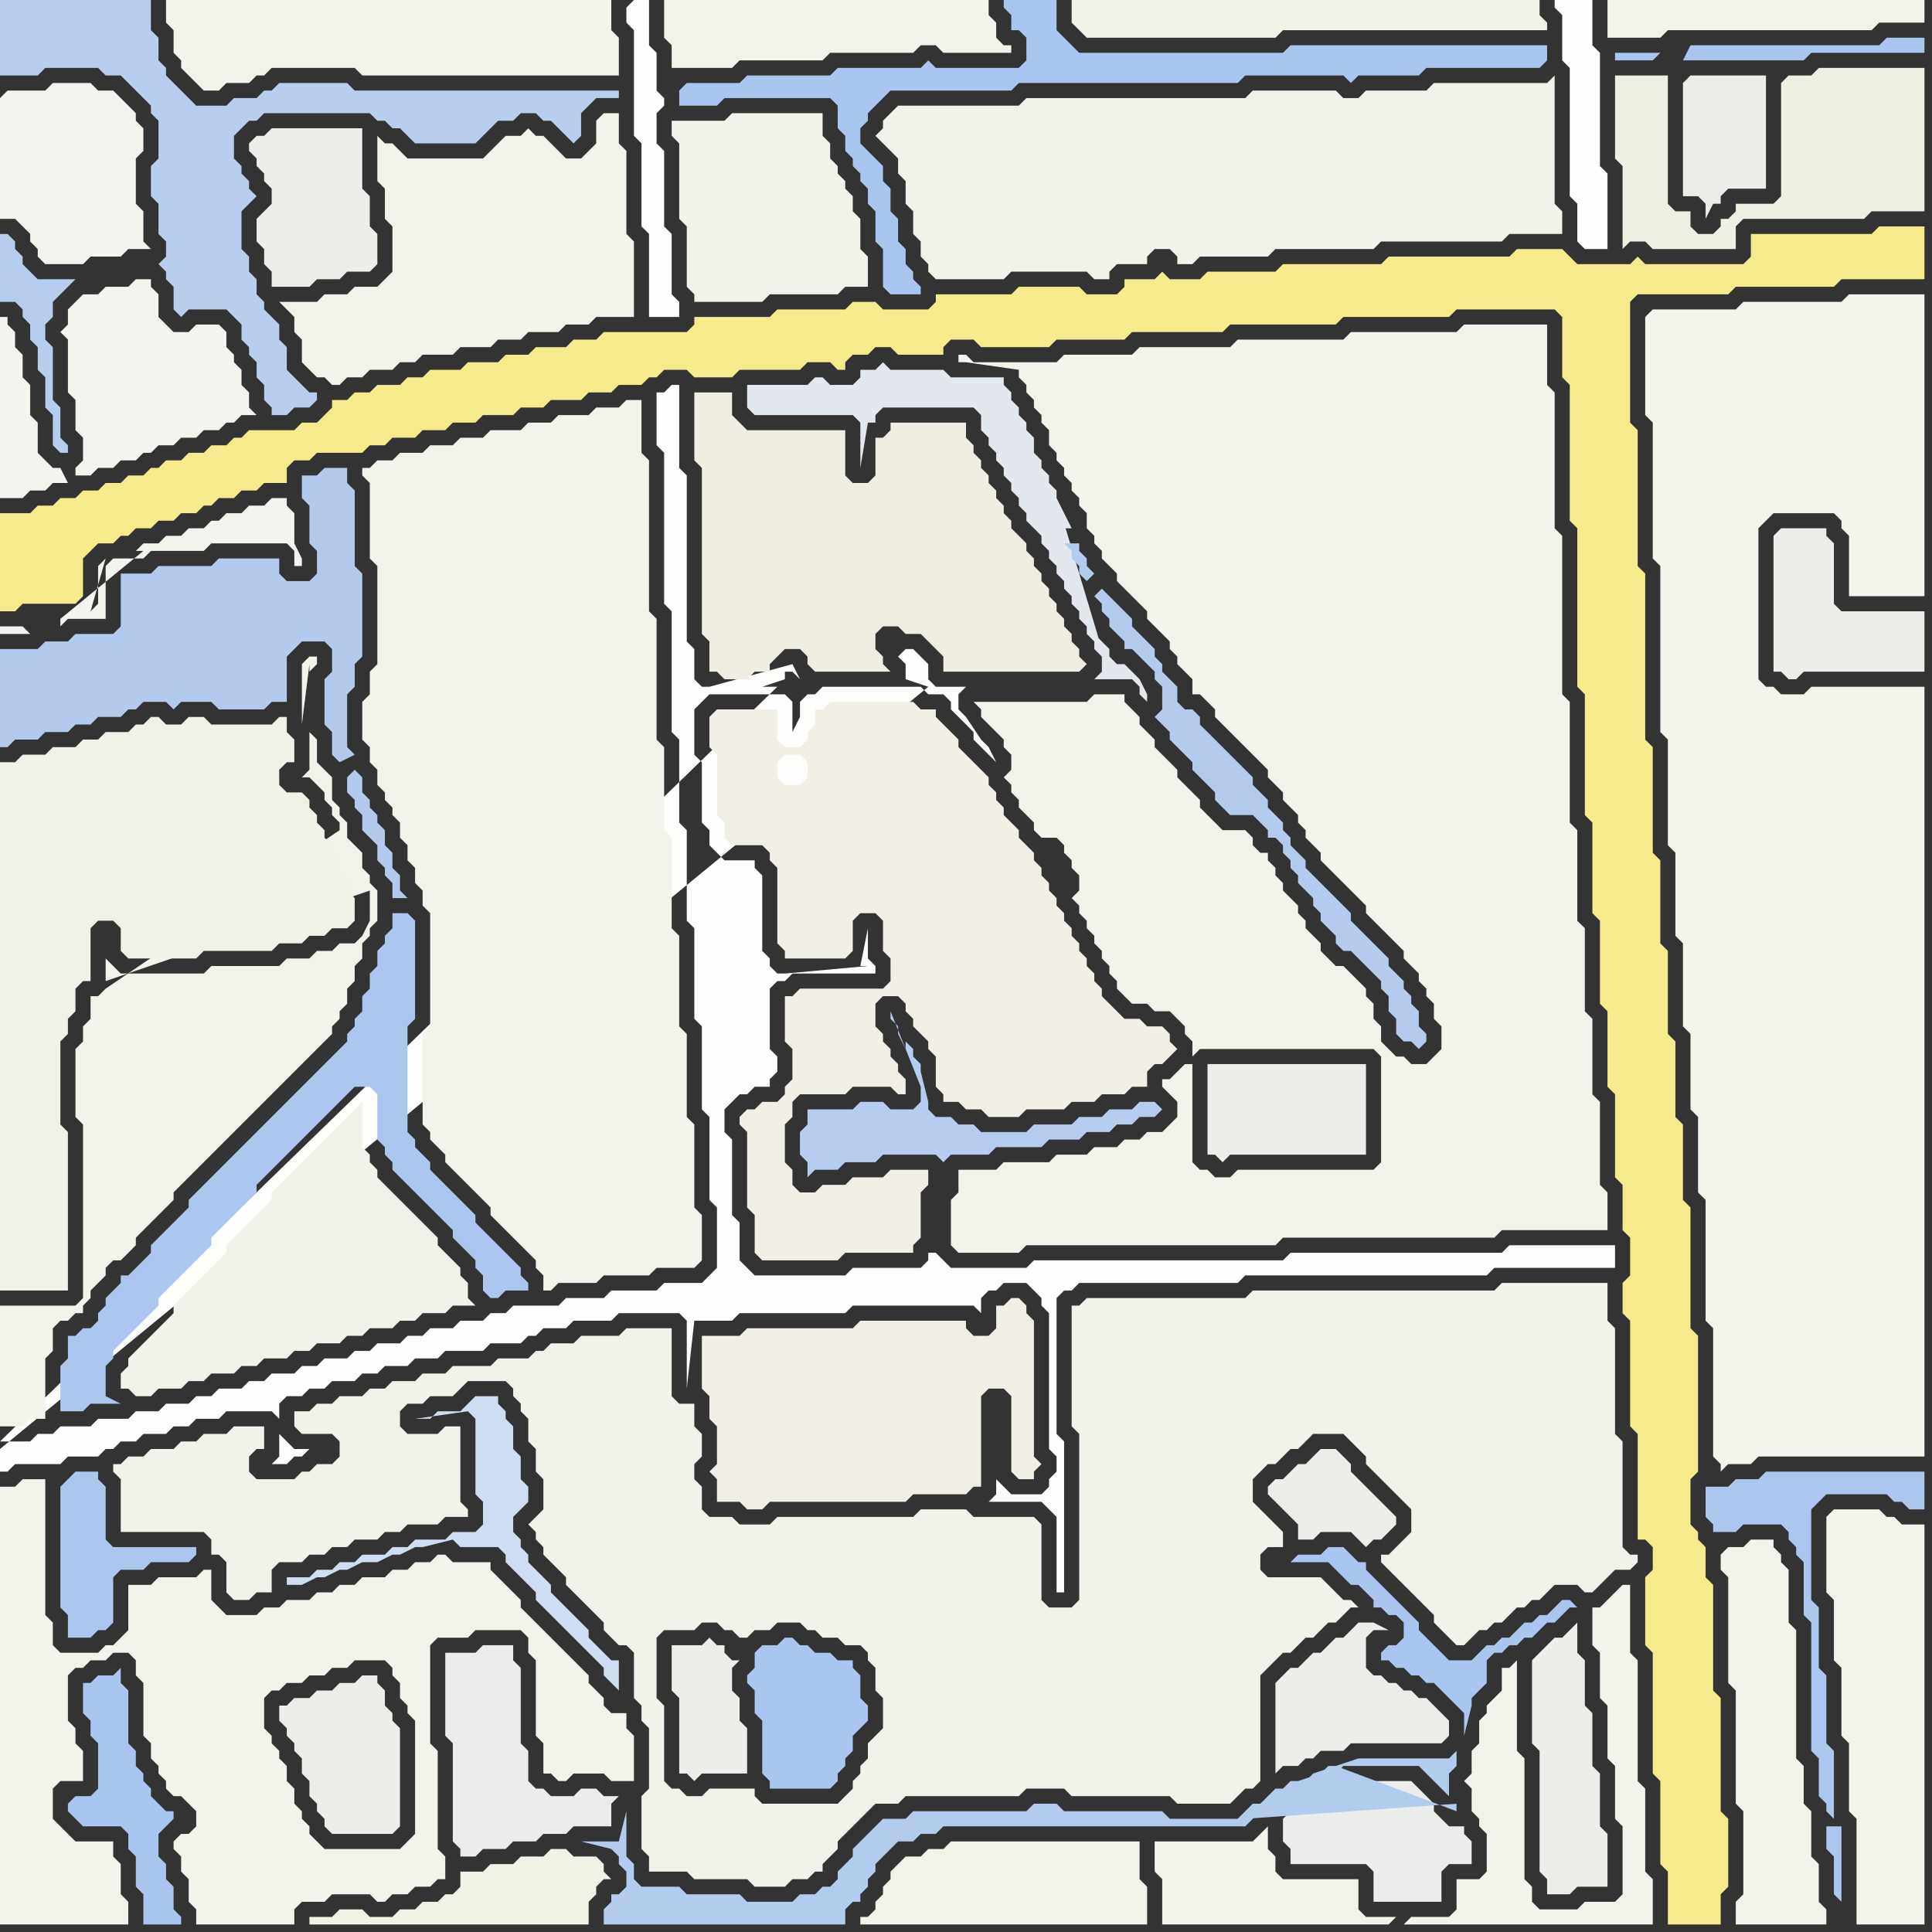 <svg width="256" height="256" xmlns="http://www.w3.org/2000/svg"><rect width="100%" height="100%" fill="#333333" stroke="none"/><script> 
var tempColor;
function hoverPath(evt){
obj = evt.target;
tempColor = obj.getAttribute("fill");
obj.setAttribute("fill","red");
//alert(tempColor);
//obj.setAttribute("stroke","red");}
function recoverPath(evt){
obj = evt.target;
obj.setAttribute("fill", tempColor);
//obj.setAttribute("stroke", tempColor);
}</script><path onmouseover="hoverPath(evt)" onmouseout="recoverPath(evt)" fill="rgb(253,253,252)" d="M  0,192l 0,3 1,0 1,-1 6,0 1,-1 4,0 1,-1 1,0 1,-1 2,0 1,-1 3,0 1,-1 2,0 1,-1 3,0 1,-1 6,0 1,1 0,-2 1,-1 2,0 1,-1 2,0 1,-1 3,0 1,-1 2,0 1,-1 3,0 1,-1 3,0 1,-1 5,0 1,-1 4,0 1,-1 1,0 1,-1 3,0 1,-1 5,0 1,-1 8,0 1,1 0,9 1,-9 5,0 1,-1 14,0 1,-1 16,0 1,1 0,-2 1,-1 1,0 1,-1 3,0 1,1 1,1 0,1 1,1 0,18 1,1 0,2 -1,1 0,1 -1,1 -4,0 -1,-1 -1,-1 0,2 -1,1 7,0 1,1 1,1 0,10 1,0 0,-20 -1,-1 0,-18 1,-1 1,0 1,-1 21,0 1,-1 32,0 1,-1 16,0 0,-3 -14,0 -1,1 -28,0 -1,1 -33,0 -1,1 -10,0 -1,-1 -1,-1 -1,0 0,1 -1,1 -9,0 -1,1 -12,0 -1,-1 -1,-1 0,-5 -1,-1 0,-10 -1,-1 0,-3 1,-1 1,-1 1,0 1,-1 2,0 0,-1 1,-1 0,-2 -1,-1 0,-8 1,-1 1,0 1,-1 11,0 0,-1 -1,-1 0,-4 -1,5 1,0 -11,1 -1,0 -1,-1 0,-1 -1,-1 0,-10 -1,-1 0,-1 -4,0 -1,-1 -1,-1 0,-2 -1,-1 0,-8 -1,-1 0,-6 1,-1 1,-1 10,0 1,1 0,4 1,-2 0,-2 1,-1 1,0 1,-1 13,0 1,1 2,0 1,1 0,1 1,1 1,1 1,1 0,1 1,1 1,1 1,1 -1,-2 -1,-1 -2,-3 -1,-1 0,-2 1,-1 -4,0 -1,-1 0,-2 -1,-1 -1,-1 -1,0 -1,1 0,0 1,1 0,2 3,1 0,0 -123,101 103,-101 -2,0 3,-1 0,-1 1,0 1,1 0,0 -1,-2 -11,3 -1,0 -1,-1 0,-4 -1,-1 0,-22 -1,-1 0,-11 -1,0 -1,1 -1,0 0,7 1,1 0,20 1,1 0,16 1,1 0,11 1,1 0,12 1,1 0,12 1,1 0,11 1,1 0,11 1,1 0,8 -1,1 -1,1 -5,0 -1,1 -6,0 -1,1 -5,0 -1,1 -6,0 -1,1 -2,0 -1,1 -3,0 -1,1 -3,0 -1,1 -2,0 -1,1 -3,0 -1,1 -2,0 -1,1 -3,0 -1,1 -2,0 -1,1 -3,0 -1,1 -2,0 -1,1 -3,0 -1,1 -2,0 -1,1 -3,0 -1,1 -3,0 -1,1 -4,0 -1,1 -4,0 -1,1 -2,0 -1,1 -4,0 103,-100 -103,101 124,-27 0,0 -124,27 37,-2 0,3 -1,1 2,0 1,-1 1,0 1,-1 -2,0 -1,-1 -1,-1 -37,2Z"/>
<path onmouseover="hoverPath(evt)" onmouseout="recoverPath(evt)" fill="rgb(244,243,235)" d="M  39,40l -2,0 1,1 0,0 1,1 0,2 1,1 0,3 1,1 1,1 1,0 1,1 1,0 1,-1 2,0 1,-1 3,0 1,-1 2,0 1,-1 4,0 1,-1 4,0 1,-1 3,0 1,-1 4,0 1,-1 3,0 1,-1 5,0 0,-10 -1,-1 0,-11 -1,-1 0,-4 -2,0 -1,1 0,3 -1,1 -1,1 -2,0 -1,-1 -1,-1 -1,-1 -1,0 -1,-1 -1,1 -2,0 -1,1 -1,1 -1,1 -10,0 -1,-1 -1,-1 -1,0 -1,-1 0,6 1,1 0,4 1,1 0,6 -1,1 -1,1 -3,0 -1,1 -3,0 -1,1Z"/>
<path onmouseover="hoverPath(evt)" onmouseout="recoverPath(evt)" fill="rgb(243,242,234)" d="M  46,148l 0,0 -1,1 -1,1 -1,1 -1,1 -1,1 -1,1 -1,1 -1,1 -1,1 -1,1 0,1 -1,1 -1,1 -1,1 -2,2 -1,1 0,1 -1,1 -1,1 -4,4 -1,1 0,1 -1,1 -1,1 -2,2 -1,1 -1,1 0,1 -1,1 0,2 1,0 1,1 2,0 1,-1 3,0 1,-1 2,0 1,-1 3,0 1,-1 2,0 1,-1 3,0 1,-1 2,0 1,-1 3,0 1,-1 2,0 1,-1 3,0 1,-1 2,0 1,-1 3,0 1,-1 3,0 -1,-1 0,-2 -1,-1 0,-1 -1,-1 -1,-1 -1,-1 0,-1 -1,-1 -1,-1 -1,-1 -1,-1 -1,-1 -1,-1 -1,-1 -1,-1 0,-1 -1,-1 0,-1 -1,-1 0,-6 -1,1 -1,1Z"/>
<path onmouseover="hoverPath(evt)" onmouseout="recoverPath(evt)" fill="rgb(171,198,238)" d="M  90,12l 0,2 5,0 1,-1 14,0 1,1 0,3 1,1 0,2 1,1 0,1 1,1 0,1 1,1 0,2 1,1 0,4 1,1 0,5 1,1 4,0 0,-1 -1,-1 0,-1 -1,-1 0,-2 -1,-1 0,-3 -1,-1 0,-3 -1,-1 0,-2 -1,-1 -1,-1 -1,-1 0,-2 1,-1 0,-1 1,-1 1,-1 1,-1 16,0 1,-1 29,0 1,-1 13,0 1,1 1,-1 8,0 1,-1 15,0 1,-1 0,-2 -34,0 -1,1 -27,0 -1,-1 -1,-1 -1,-1 0,-4 -7,0 0,1 1,1 0,2 1,0 1,1 0,3 -1,1 -11,0 -1,-1 -1,1 -11,0 -1,1 -11,0 -1,1 -7,0 -1,1Z"/>
<path onmouseover="hoverPath(evt)" onmouseout="recoverPath(evt)" fill="rgb(242,240,230)" d="M  108,96l 0,0 -1,1 0,1 -1,1 -2,0 -1,-1 0,-4 -8,0 -1,1 0,4 1,1 0,8 1,1 0,2 1,1 4,0 1,1 0,1 1,1 0,10 1,1 0,1 8,0 1,-1 0,-4 1,-1 2,0 1,1 0,4 1,1 0,3 -1,1 -11,0 -1,1 -1,0 0,6 1,1 0,4 -1,1 0,1 -1,1 -2,0 -1,1 -1,0 -1,1 0,1 1,1 0,10 1,1 0,5 1,1 10,0 1,-1 9,0 0,-1 1,-1 0,-6 1,-1 0,-2 -5,0 -1,1 -4,0 -1,1 -3,0 -1,1 -2,0 -1,-1 0,-2 -1,-1 0,-5 1,-1 0,-2 1,-1 6,0 1,-1 5,0 1,1 1,0 0,-2 -1,-1 0,-1 -1,-1 0,-1 -1,-1 0,-1 -1,-1 0,-3 1,-1 2,0 1,1 0,1 1,1 0,1 1,1 1,1 0,1 1,1 0,4 1,1 0,1 2,0 1,1 2,0 1,1 4,0 1,-1 5,0 1,-1 3,0 1,-1 3,0 1,-1 2,0 0,-2 1,-1 1,0 1,-1 1,-1 -1,-1 0,-1 -1,-1 -2,0 -1,-1 -2,0 -1,-1 -1,-1 -1,-1 0,-1 -1,-1 0,-1 -1,-1 0,-1 -1,-1 0,-1 -1,-1 0,-1 -1,-1 0,-1 -1,-1 0,-1 -1,-1 0,-1 -1,-1 0,-1 -1,-1 0,-1 -1,-1 -1,-1 0,-1 -1,-1 -1,-1 0,-1 -1,-1 0,-1 -1,-1 0,-1 -1,-1 -1,-1 -1,-1 -1,-1 0,-1 -1,-1 -1,-1 -1,-1 0,-1 -2,0 -1,-1 -11,0 -1,1 -1,0 0,2 -4,4 2,0 1,1 0,2 -1,1 -2,0 -1,-1 0,-2 1,-1 4,-4Z"/>
<path onmouseover="hoverPath(evt)" onmouseout="recoverPath(evt)" fill="rgb(244,243,235)" d="M  128,155l -1,0 0,3 -1,1 0,6 1,1 8,0 1,-1 33,0 1,-1 28,0 1,-1 14,0 0,-5 -1,-1 0,-11 -1,-1 0,-10 -1,-1 0,-11 -1,-1 0,-12 -1,-1 0,-16 -1,-1 0,-21 -1,-1 0,-18 -1,-1 0,-8 -11,0 -1,1 -14,0 -1,1 -14,0 -1,1 -12,0 -1,1 -9,0 -1,1 -11,0 -1,-1 -1,0 0,1 1,0 7,1 0,1 1,1 0,1 1,1 0,1 1,1 0,1 1,1 0,2 1,1 0,1 1,1 0,1 1,1 0,1 1,1 0,1 1,1 0,2 1,1 0,1 1,1 0,1 1,1 1,1 0,1 1,1 1,1 1,1 1,1 0,1 1,1 1,1 1,1 0,1 1,1 0,1 1,1 1,1 0,2 1,0 1,1 1,1 0,1 1,1 1,1 1,1 1,1 1,1 1,1 1,1 0,1 1,1 1,1 0,1 1,1 1,1 0,1 1,1 0,1 1,1 1,1 0,1 1,1 1,1 1,1 1,1 1,1 1,1 0,1 1,1 1,1 1,1 1,1 1,1 0,1 1,1 1,1 0,1 1,1 0,1 1,1 0,2 1,1 0,3 -1,1 -1,1 -2,0 -1,-1 -1,0 -1,-1 -1,-1 0,-2 -1,-1 0,-2 -1,-1 0,-1 -3,-3 -1,0 -1,-1 -1,-1 0,-1 -1,-1 -1,-1 0,-1 -1,-1 0,-1 -1,-1 -1,-1 0,-1 -1,-1 0,-1 -1,-1 0,-1 -1,0 -1,-1 0,-1 -1,-1 -3,0 -1,-1 -1,-1 -1,-1 0,-1 -1,-1 -1,-1 -1,-1 0,-1 -1,-1 -1,-1 -1,-1 0,-1 -1,-1 -1,-1 0,-1 -1,-1 -1,-1 0,-1 -4,0 -1,1 -15,0 1,1 0,1 1,1 1,1 1,1 0,1 1,1 0,2 -1,1 1,1 0,1 1,1 0,1 1,1 1,1 0,1 1,1 2,0 1,1 0,1 1,1 0,1 1,1 0,2 -1,1 1,1 0,1 1,1 0,1 1,1 0,1 1,1 0,1 1,1 0,1 1,1 0,1 1,1 1,1 2,0 1,1 2,0 1,1 1,1 0,1 1,1 0,2 1,-1 23,0 1,1 0,14 -1,1 -18,0 -1,1 -2,0 -1,-1 -1,0 -1,-1 0,-13 -1,0 -1,1 -1,1 -1,0 0,1 1,1 0,0 1,1 0,2 -1,1 -1,1 -2,0 -1,1 -2,0 -1,1 -3,0 -1,1 -4,0 -1,1 -6,0 -1,1Z"/>
<path onmouseover="hoverPath(evt)" onmouseout="recoverPath(evt)" fill="rgb(236,238,234)" d="M  169,196l 0,0 -1,1 0,1 1,1 1,1 1,1 1,1 0,2 2,0 1,-1 4,0 1,1 1,1 1,-1 1,0 1,-1 1,-1 0,-1 -1,-1 0,0 -1,-1 -1,-1 -1,-1 -1,-1 -1,-1 0,-1 -1,-1 -1,-1 -2,0 -1,1 0,0 -1,1 -1,0 -2,2Z"/>
<path onmouseover="hoverPath(evt)" onmouseout="recoverPath(evt)" fill="rgb(236,238,234)" d="M  203,220l 0,11 1,1 0,16 1,1 0,2 3,0 1,-1 4,0 0,-7 -1,-1 0,-7 -1,-1 0,-7 -1,-1 0,-6 -1,-1 0,-4 -1,1 -1,1 -1,0 -3,3Z"/>
<path onmouseover="hoverPath(evt)" onmouseout="recoverPath(evt)" fill="rgb(244,243,237)" d="M  0,13l 0,16 2,0 1,1 1,1 0,1 1,1 0,1 1,1 5,0 1,-1 4,0 1,-1 3,0 -1,-1 0,-4 -1,-1 0,-6 1,-1 0,-3 -1,-1 0,-1 -1,-1 -1,-1 -1,-1 -2,0 -1,-1 -5,0 -1,1 -5,0 -1,1Z"/>
<path onmouseover="hoverPath(evt)" onmouseout="recoverPath(evt)" fill="rgb(172,198,237)" d="M  8,197l 0,16 1,1 0,3 3,0 1,-1 1,0 1,-1 0,-6 1,-1 3,0 1,-1 5,0 1,-1 0,-1 -11,0 -1,-1 0,-7 -1,-1 0,-1 -3,0 -2,2Z"/>
<path onmouseover="hoverPath(evt)" onmouseout="recoverPath(evt)" fill="rgb(185,206,237)" d="M  14,0l -14,0 0,10 5,0 1,-1 7,0 1,1 2,0 1,1 1,1 1,1 1,1 0,1 1,1 0,5 -1,1 0,4 1,1 0,4 1,1 0,2 -1,1 0,0 1,1 0,1 1,1 0,3 1,1 1,-1 5,0 1,1 1,1 0,2 1,1 0,1 1,1 0,2 1,1 0,2 1,1 0,1 2,0 1,-1 2,0 1,-1 0,-1 -1,0 -1,-1 -1,-1 -1,-1 0,-3 -1,-1 0,-2 -1,-1 -1,-1 0,-1 -1,-1 0,-2 -1,-1 0,-2 -1,-1 0,-5 1,-1 1,-1 -1,-1 0,-1 -1,-1 0,-1 -1,-1 0,-3 1,-1 1,-1 1,0 1,-1 14,0 1,1 1,0 1,1 1,0 1,1 1,1 8,0 1,-1 1,-1 1,-1 2,0 1,-1 2,0 1,1 1,0 1,1 1,1 1,1 1,-1 0,-3 1,-1 1,-1 3,0 0,-1 -35,0 -1,-1 -9,0 -1,1 -1,0 -1,1 -3,0 -1,1 -4,0 -1,-1 -1,-1 -1,-1 -1,-1 0,-1 -1,-1 0,-3 -1,-1 0,-4Z"/>
<path onmouseover="hoverPath(evt)" onmouseout="recoverPath(evt)" fill="rgb(244,243,235)" d="M  24,0l -2,0 0,3 1,1 0,3 1,1 0,1 1,1 1,1 1,1 2,0 1,-1 3,0 1,-1 1,0 1,-1 11,0 1,1 34,0 0,-5 -1,-1 0,-4Z"/>
<path onmouseover="hoverPath(evt)" onmouseout="recoverPath(evt)" fill="rgb(243,242,235)" d="M  53,245l -10,0 -1,-1 -1,-1 0,-1 -1,-1 0,-1 -1,-1 0,-2 -1,-1 0,-2 -1,-1 0,-1 -1,-1 0,-1 -1,-1 0,-4 1,-1 1,0 1,-1 2,0 1,-1 2,0 1,-1 2,0 1,-1 4,0 1,1 0,1 1,1 0,2 1,1 0,1 1,1 0,15 -1,1 -1,1 4,-14 0,-13 1,-1 4,0 1,-1 6,0 1,1 0,2 1,1 0,10 1,1 0,4 1,0 1,1 1,0 1,-1 4,0 1,1 3,0 0,-6 -1,-1 0,-2 -2,0 -1,-1 0,-1 -1,-1 -1,-1 0,-1 -1,-1 -1,-1 -1,-1 -2,-2 -1,-1 -1,-1 -1,-1 -1,-1 0,-1 -1,-1 -1,-1 -1,-1 -1,-1 0,-1 -5,0 -1,-1 -1,0 -1,1 -2,0 -1,1 -2,0 -1,1 -3,0 -1,1 -2,0 -1,1 -2,0 -1,1 -3,0 -1,1 -2,0 -1,1 -4,0 -1,-1 -1,-1 0,-4 -1,0 -1,1 -5,0 -1,1 -3,0 0,6 -1,1 -1,1 -1,0 -1,1 -5,0 -1,-1 0,-3 -1,-1 0,-18 -3,0 -1,1 -2,0 0,58 17,0 0,-3 -1,-1 0,-4 -1,-1 0,-2 -5,0 -1,-1 -1,-1 -1,-1 0,-4 1,-1 3,0 0,-4 -1,-1 0,-2 -1,-1 0,-6 1,-1 1,0 1,-1 2,0 1,-1 2,0 1,1 0,2 1,1 0,7 1,1 0,2 1,1 0,1 1,1 0,1 1,1 1,0 1,1 1,1 0,2 -1,1 -1,0 -1,1 0,1 1,1 0,2 1,1 0,3 1,1 0,2 13,0 0,-2 1,-1 3,0 1,-1 5,0 1,1 1,0 1,-1 2,0 1,-1 2,0 1,-1 1,0 0,-3 -1,-1 0,-13 -1,-1 -4,14Z"/>
<path onmouseover="hoverPath(evt)" onmouseout="recoverPath(evt)" fill="rgb(254,254,254)" d="M  83,1l 0,2 1,1 0,14 1,1 0,11 1,1 0,11 4,0 0,-2 -1,-1 0,-8 -1,-1 0,-10 -1,-1 0,-4 1,-1 0,-1 -1,-1 0,-5 -1,-1 0,-6 -2,0 -1,1Z"/>
<path onmouseover="hoverPath(evt)" onmouseout="recoverPath(evt)" fill="rgb(243,242,235)" d="M  89,0l -1,0 0,5 1,1 0,3 8,0 1,-1 11,0 1,-1 11,0 1,-1 2,0 1,1 9,0 0,-1 -1,0 -1,-1 0,-2 -1,-1 0,-2Z"/>
<path onmouseover="hoverPath(evt)" onmouseout="recoverPath(evt)" fill="rgb(243,242,234)" d="M  91,16l -2,0 0,2 1,1 0,10 1,1 0,8 1,1 0,1 9,0 1,-1 9,0 1,-1 3,0 0,-4 -1,-1 0,-4 -1,-1 0,-2 -1,-1 0,-1 -1,-1 0,-1 -1,-1 0,-2 -1,-1 0,-3 -12,0 -1,1Z"/>
<path onmouseover="hoverPath(evt)" onmouseout="recoverPath(evt)" fill="rgb(236,238,234)" d="M  160,141l 0,12 1,0 1,1 1,-1 18,0 0,-12Z"/>
<path onmouseover="hoverPath(evt)" onmouseout="recoverPath(evt)" fill="rgb(236,238,234)" d="M  171,221l 0,0 -1,1 -1,1 0,12 1,-1 2,0 1,-1 1,0 1,-1 3,0 1,-1 12,0 1,-1 0,-2 -1,-1 0,0 -1,-1 -1,-1 -1,0 -1,-1 -1,0 -1,-1 -1,0 -1,-1 -1,0 -1,-1 0,-4 1,-1 2,0 -2,-1 -2,0 -1,1 -1,1 -1,0 -2,2 -1,0 -2,2Z"/>
<path onmouseover="hoverPath(evt)" onmouseout="recoverPath(evt)" fill="rgb(234,237,234)" d="M  170,241l 0,3 1,1 0,2 10,0 1,1 0,4 9,0 0,-4 1,-1 3,0 0,-3 -1,-1 0,-1 -2,0 -1,-1 -1,-1 0,-1 -1,-1 -1,-1 -1,-1 -8,0 -1,1 -1,0 -1,1 -2,0 -1,1 -1,1 -1,0 -1,1Z"/>
<path onmouseover="hoverPath(evt)" onmouseout="recoverPath(evt)" fill="rgb(254,254,254)" d="M  207,0l -1,0 0,1 1,1 0,6 1,1 0,17 1,1 0,5 1,1 3,0 0,-10 -1,-1 0,-15 -1,-1 0,-6Z"/>
<path onmouseover="hoverPath(evt)" onmouseout="recoverPath(evt)" fill="rgb(244,243,234)" d="M  214,0l -1,0 0,5 7,0 1,-1 27,0 1,-1 6,0 0,-3Z"/>
<path onmouseover="hoverPath(evt)" onmouseout="recoverPath(evt)" fill="rgb(244,243,235)" d="M  242,201l 0,10 1,1 0,8 1,1 0,9 1,1 0,9 1,1 0,14 9,0 0,-53 -3,0 -1,-1 -1,0 -1,-1 -6,0 -1,1Z"/>
<path onmouseover="hoverPath(evt)" onmouseout="recoverPath(evt)" fill="rgb(172,198,237)" d="M  243,241l 0,-9 -1,-1 0,-9 -1,-1 0,-8 -1,-1 0,-12 1,-1 1,-1 8,0 1,1 1,0 1,1 2,0 0,-5 -21,0 -1,1 -3,0 -1,1 -3,0 0,4 1,1 0,1 3,0 1,-1 5,0 1,1 0,1 1,1 0,1 1,1 0,7 1,1 0,17 1,1 0,5 1,1 0,1 1,1 -1,1 0,3 1,1 0,5 1,1 0,-10 -2,0 1,-1Z"/>
<path onmouseover="hoverPath(evt)" onmouseout="recoverPath(evt)" fill="rgb(243,242,235)" d="M  14,131l -1,1 -1,0 0,3 -1,1 0,2 -1,1 0,9 1,1 0,23 -1,1 -10,0 0,16 3,0 1,-1 2,0 0,-8 1,-1 0,-3 1,-1 1,0 1,-1 1,0 0,-1 1,-1 0,-1 1,-1 1,-1 0,-1 1,-1 1,0 1,-1 1,-1 0,-1 1,-1 3,-3 1,-1 0,-1 1,-1 1,-1 1,-1 3,-3 1,-1 3,-3 1,-1 3,-3 1,-1 3,-3 1,-1 1,-1 1,-1 0,-1 1,-1 0,-1 1,-1 0,-2 1,-1 0,-2 1,-1 0,-2 1,-1 0,-1 1,-1 0,-4 -1,-1 0,-1 -1,-1 0,-2 -1,-1 -1,-1 0,-2 -1,-1 0,-1 -1,-1 0,-3 -1,-1 -1,-1 0,-3 -1,-1 0,-8 1,-1 0,-1 -1,0 -1,1 0,8 1,-8 0,14 -1,1 1,0 1,1 0,0 1,1 0,1 1,1 0,1 1,1 0,1 -31,21 35,-13 0,4 -1,2 -1,1 -2,0 -1,1 -2,0 -1,1 -3,0 -1,1 -9,0 -1,1 -11,0 -1,-1 -1,-1 0,3 35,-12 -35,13Z"/>
<path onmouseover="hoverPath(evt)" onmouseout="recoverPath(evt)" fill="rgb(236,238,234)" d="M  35,18l -1,0 -1,1 0,1 1,1 0,1 1,1 0,1 1,1 0,2 -1,1 -1,1 0,3 1,1 0,2 1,1 0,2 5,0 1,-1 3,0 1,-1 3,0 1,-1 0,-4 -1,-1 0,-4 -1,-1 0,-8 -12,0 -1,1Z"/>
<path onmouseover="hoverPath(evt)" onmouseout="recoverPath(evt)" fill="rgb(236,238,234)" d="M  37,226l 0,2 1,1 0,1 1,1 0,1 1,1 0,2 1,1 0,2 1,1 0,1 1,1 0,1 1,1 8,0 1,-1 0,-13 -1,-1 0,-1 -1,-1 0,-2 -1,-1 0,-1 -2,0 -1,1 -2,0 -1,1 -2,0 -1,1 -2,0 -1,1Z"/>
<path onmouseover="hoverPath(evt)" onmouseout="recoverPath(evt)" fill="rgb(242,241,230)" d="M  42,254l -1,0 0,1 37,0 0,-3 1,-1 0,-1 1,-1 1,0 -1,-1 0,-1 -1,-1 -3,0 -1,-1 -2,0 -1,1 -3,0 -1,1 -3,0 -1,1 -3,0 0,2 -1,1 -1,0 -1,1 -2,0 -1,1 -2,0 -1,1 -3,0 -1,-1 -3,0 -1,1Z"/>
<path onmouseover="hoverPath(evt)" onmouseout="recoverPath(evt)" fill="rgb(244,243,235)" d="M  49,62l -1,0 0,1 1,1 0,10 1,1 0,13 -1,1 0,3 -1,1 0,5 1,1 0,2 1,1 0,2 1,1 0,1 1,1 0,1 1,1 0,2 1,1 0,2 1,1 0,2 1,1 0,2 1,1 0,15 -1,1 0,12 1,1 0,1 2,2 0,1 1,1 1,1 1,1 1,1 1,1 1,1 0,1 1,1 1,1 1,1 1,1 1,1 1,1 0,1 1,1 0,2 1,0 1,-1 5,0 1,-1 6,0 1,-1 5,0 1,-1 0,-6 -1,-1 0,-11 -1,-1 0,-11 -1,-1 0,-12 -1,-1 0,-12 -1,-1 0,-11 -1,-1 0,-16 -1,-1 0,-20 -1,-1 0,-7 -2,0 -1,1 -3,0 -1,1 -4,0 -1,1 -3,0 -1,1 -4,0 -1,1 -3,0 -1,1 -3,0 -1,1 -3,0 -1,1 -2,0 -1,1Z"/>
<path onmouseover="hoverPath(evt)" onmouseout="recoverPath(evt)" fill="rgb(172,198,237)" d="M  53,121l -1,0 0,2 -1,1 0,1 -1,1 0,2 -1,1 0,2 -1,1 0,2 -1,1 0,1 -1,1 0,1 -1,1 -1,1 -1,1 -1,1 -1,1 -1,1 -1,1 -1,1 -1,1 -1,1 -1,1 -1,1 -1,1 -1,1 -1,1 -1,1 -1,1 -1,1 -1,1 -1,1 -1,1 0,1 -1,1 -1,1 -3,3 0,1 -1,1 -1,1 -1,1 -1,0 0,1 -1,1 -1,1 0,1 -1,1 0,1 -1,1 -1,0 -1,1 -1,0 0,3 -1,1 0,6 3,0 1,-1 4,0 -2,-1 0,-4 1,-1 0,-1 1,-1 1,-1 1,-1 1,-1 1,-1 1,-1 0,-1 2,-2 1,-1 1,-1 1,-1 1,-1 1,-1 0,-1 1,-1 2,-2 1,-1 1,-1 1,-1 0,-1 1,-1 1,-1 4,-4 1,-1 3,-3 1,-1 1,-1 1,-1 2,0 1,1 0,6 1,1 0,1 1,1 0,1 1,1 4,4 1,1 1,1 1,1 0,1 1,1 1,1 1,1 0,1 1,1 0,2 1,1 1,0 1,-1 3,0 0,-1 -1,-1 0,-1 -2,-2 -1,-1 -1,-1 -1,-1 -1,-1 0,-1 -1,-1 -4,-4 -1,-1 0,-1 -1,-1 -1,-1 0,-1 -1,-1 0,-14 1,-1 0,-13 -1,-1Z"/>
<path onmouseover="hoverPath(evt)" onmouseout="recoverPath(evt)" fill="rgb(206,221,242)" d="M  69,194l 0,-1 -1,-1 0,-3 -1,-1 0,-1 -1,-1 0,-1 -3,0 -1,1 0,0 -1,1 -3,0 -1,1 -2,0 7,-1 1,1 0,10 1,1 0,3 -1,1 -3,0 -1,1 -4,0 -1,1 -2,0 -1,1 -3,0 -1,1 -2,0 -1,1 -2,0 -1,1 -3,0 0,1 2,0 2,-1 1,0 2,-1 1,0 2,-1 2,0 2,-1 1,0 2,-1 1,0 4,-1 1,1 5,0 1,1 0,1 1,1 1,1 1,1 1,1 0,1 1,1 1,1 1,1 1,1 1,1 1,1 1,1 1,1 1,1 0,1 1,1 1,1 0,-4 -1,0 -1,-1 -1,-1 -1,-1 0,-1 -1,-1 -1,-1 -1,-1 -1,-1 -1,-1 0,-1 -1,-1 -1,-1 -1,-1 0,-1 -1,-1 0,-1 -1,-1 0,-2 1,-1 1,-1 0,-2 -1,-1Z"/>
<path onmouseover="hoverPath(evt)" onmouseout="recoverPath(evt)" fill="rgb(236,238,234)" d="M  89,218l 0,6 1,1 0,10 1,0 1,1 1,-1 6,0 0,-6 -1,-1 0,-3 -1,-1 0,-3 1,-1 -1,0 -1,-1 0,-1 -1,0 -1,-1 -1,1Z"/>
<path onmouseover="hoverPath(evt)" onmouseout="recoverPath(evt)" fill="rgb(240,238,227)" d="M  117,58l -1,0 0,5 -1,1 -2,0 -1,-1 0,-6 -13,0 -1,-1 -1,-1 0,-3 -5,0 0,9 1,1 0,22 1,1 0,4 1,0 1,1 3,0 1,-1 2,0 0,-1 1,-1 1,-1 2,0 1,1 0,1 1,1 10,0 -1,-1 0,-1 -1,-1 0,-2 1,-1 2,0 1,1 2,0 1,1 1,1 1,1 0,2 18,0 1,-1 0,0 -1,-1 0,-1 -1,-1 0,-1 -1,-1 0,-1 -1,-1 0,-1 -1,-1 0,-1 -1,-1 0,-1 -1,-1 0,-1 -1,-1 0,-1 -1,-1 -1,-1 0,-1 -1,-1 0,-1 -1,-1 0,-1 -1,-1 0,-1 -1,-1 0,-1 -1,-1 0,-1 -1,-1 0,-2 -10,0 0,1 -1,1Z"/>
<path onmouseover="hoverPath(evt)" onmouseout="recoverPath(evt)" fill="rgb(244,243,235)" d="M  185,254l -4,0 -1,-1 0,-4 -10,0 -1,-1 0,-2 -1,-1 0,-3 -1,1 0,0 -1,1 -13,0 0,4 1,1 0,6 30,0 1,-1 1,1 33,0 0,-6 -1,-1 0,-11 -1,-1 0,-16 -1,-1 0,-9 -1,0 -1,1 0,0 -1,1 -1,1 -1,0 0,5 1,1 0,6 1,1 0,7 1,1 0,7 1,1 0,9 -1,1 -4,0 -1,1 -5,0 -1,-1 0,-2 -1,-1 0,-16 -1,-1 0,-12 -1,1 -1,0 0,3 -2,2 0,1 -1,1 0,3 -1,1 0,3 -1,1 1,1 0,3 1,1 0,1 1,1 0,5 -1,1 -3,0 0,4 -1,1 -5,0 -1,1 -1,-1Z"/>
<path onmouseover="hoverPath(evt)" onmouseout="recoverPath(evt)" fill="rgb(244,243,236)" d="M  218,42l 0,13 1,1 0,18 1,1 0,22 1,1 0,14 1,1 0,11 1,1 0,11 1,1 0,10 1,1 0,10 1,1 0,16 1,1 0,17 1,1 0,1 1,-1 3,0 1,-1 22,0 0,-102 -15,0 -1,1 -3,0 -1,-1 -1,0 -1,-1 0,-20 1,-1 1,-1 8,0 1,1 0,1 1,1 0,8 10,0 0,-40 -10,0 -1,1 -13,0 -1,1 -11,0 -1,1Z"/>
<path onmouseover="hoverPath(evt)" onmouseout="recoverPath(evt)" fill="rgb(244,243,235)" d="M  228,206l 0,2 1,1 0,14 1,1 0,15 1,1 0,11 -1,1 0,3 12,0 0,-2 -1,-1 0,-5 -1,-1 0,-6 -1,-1 0,-5 -1,-1 0,-17 -1,-1 0,-7 -1,-1 0,-1 -1,-1 0,-1 -3,0 -1,1 -2,0 -1,1Z"/>
<path onmouseover="hoverPath(evt)" onmouseout="recoverPath(evt)" fill="rgb(245,235,140)" d="M  0,71l 0,10 2,0 1,-1 7,0 1,-1 0,-5 1,-1 1,-1 2,0 1,-1 1,0 1,-1 2,0 1,-1 2,0 1,-1 2,0 1,-1 1,0 1,-1 2,0 1,-1 2,0 1,-1 3,0 0,-2 1,-1 2,0 1,-1 6,0 1,-1 2,0 1,-1 3,0 1,-1 3,0 1,-1 3,0 1,-1 4,0 1,-1 3,0 1,-1 4,0 1,-1 3,0 1,-1 3,0 1,-1 1,0 1,-1 3,0 1,1 5,0 1,-1 8,0 1,-1 3,0 1,1 1,0 0,-1 1,-1 2,0 1,-1 2,0 1,1 6,0 0,-1 1,-1 3,0 1,1 9,0 1,-1 9,0 1,-1 12,0 1,-1 14,0 1,-1 14,0 1,-1 13,0 1,1 0,8 1,1 0,18 1,1 0,21 1,1 0,16 1,1 0,12 1,1 0,11 1,1 0,10 1,1 0,11 1,1 0,6 1,1 0,5 -1,1 0,4 1,1 0,14 1,1 0,14 1,0 1,1 0,3 -1,1 0,9 1,1 0,16 1,1 0,11 1,1 0,7 7,0 0,-4 1,-1 0,-9 -1,-1 0,-15 -1,-1 0,-14 -1,-1 0,-4 -1,-1 0,-1 -1,-1 0,-6 1,-1 0,-18 -1,-1 0,-16 -1,-1 0,-10 -1,-1 0,-10 -1,-1 0,-11 -1,-1 0,-11 -1,-1 0,-14 -1,-1 0,-22 -1,-1 0,-18 -1,-1 0,-16 1,-1 12,0 1,-1 13,0 1,-1 11,0 0,-7 -6,0 -1,1 -16,0 0,3 -1,1 -13,0 -1,-1 -1,1 -7,0 -1,-1 -1,-1 -6,0 -1,1 -16,0 -1,1 -13,0 -1,1 -9,0 -1,1 -4,0 -1,-1 0,0 -1,1 -4,0 0,1 -1,1 -4,0 -1,-1 -8,0 -1,1 -10,0 0,1 -1,1 -6,0 -1,-1 -3,0 -1,1 -9,0 -1,1 -10,0 0,1 -1,1 -11,0 -1,1 -3,0 -1,1 -4,0 -1,1 -3,0 -1,1 -4,0 -1,1 -4,0 -1,1 -2,0 -1,1 -3,0 -1,1 -2,0 -1,1 -2,0 0,1 -1,1 -1,1 -2,0 -1,1 -6,0 -1,1 -1,0 -1,1 -2,0 -1,1 -2,0 -1,1 -2,0 -1,1 -1,0 -1,1 -2,0 -1,1 -2,0 -1,1 -2,0 -1,1 -2,0 -1,1 -2,0 -1,1 -4,0Z"/>
<path onmouseover="hoverPath(evt)" onmouseout="recoverPath(evt)" fill="rgb(244,243,237)" d="M  3,83l -3,0 0,1 4,0 -1,-1 5,-1 0,1 1,-1 5,0 0,-7 1,-1 4,0 1,-1 7,0 1,-1 10,0 1,1 0,2 1,0 0,-1 -1,-2 0,-4 -1,-1 0,-1 -2,0 -1,1 -2,0 -1,1 -2,0 -1,1 -1,0 -1,1 -2,0 -1,1 -2,0 -1,1 -2,0 -1,1 1,0 -11,9 -5,1 11,-9 -1,1 0,5 -1,1 2,-7 -11,9Z"/>
<path onmouseover="hoverPath(evt)" onmouseout="recoverPath(evt)" fill="rgb(182,205,238)" d="M  7,59l 0,0 1,1 1,0 0,-1 -1,-1 0,-4 -1,-1 0,-7 -1,-1 0,-2 1,-1 0,-2 1,-1 1,-1 1,-1 -5,0 -1,-1 -1,-1 0,-1 -1,-1 0,-1 -1,-1 -1,0 0,9 2,0 1,1 0,1 1,1 0,2 1,1 0,3 1,1 0,4 1,1Z"/>
<path onmouseover="hoverPath(evt)" onmouseout="recoverPath(evt)" fill="rgb(242,241,232)" d="M  9,171l 0,-21 -1,-1 0,-11 1,-1 0,-2 1,-1 0,-3 1,-1 1,0 0,-7 1,-1 2,0 1,1 0,3 1,1 9,0 1,-1 9,0 1,-1 3,0 1,-1 2,0 1,-1 2,0 1,-1 0,-3 -1,-1 0,-2 -1,-1 0,-1 -1,-1 0,-1 -1,-1 0,-1 -1,-1 0,-1 -1,-1 0,-1 -1,-1 -2,0 -1,-1 0,-2 1,-1 1,0 0,-3 -1,-1 0,-2 -1,0 -1,1 -8,0 -1,-1 -2,0 -1,1 -2,0 -1,-1 -1,0 -1,1 -1,0 -1,1 -3,0 -1,1 -2,0 -1,1 -3,0 -1,1 -3,0 -1,1 -2,0 0,70Z"/>
<path onmouseover="hoverPath(evt)" onmouseout="recoverPath(evt)" fill="rgb(244,243,237)" d="M  10,63l 2,0 1,-1 2,0 1,-1 2,0 1,-1 1,0 1,-1 2,0 1,-1 2,0 1,-1 2,0 1,-1 1,0 1,-1 2,0 -1,-1 0,-2 -1,-1 0,-2 -1,-1 0,-1 -1,-1 0,-2 -1,-1 -3,0 -1,1 -2,0 -1,-1 -1,-1 0,-3 -1,-1 0,-1 -2,0 -1,1 -3,0 -1,1 -2,0 -1,1 -1,1 0,2 -1,1 1,1 0,7 1,1 0,4 1,1 0,3 -1,1 0,1 -1,1 -1,-2 -1,0 -1,-1 -1,-1 0,-4 -1,-1 0,-4 -1,-1 0,-3 -1,-1 0,-2 -1,-1 0,-1 -1,0 0,24 3,0 1,-1 2,0 1,-1 2,0 1,-1Z"/>
<path onmouseover="hoverPath(evt)" onmouseout="recoverPath(evt)" fill="rgb(171,198,238)" d="M  9,239l 0,1 1,1 1,1 5,0 1,1 0,2 1,1 0,4 1,1 0,4 5,0 0,-1 -1,-1 0,-3 -1,-1 0,-2 -1,-1 0,-3 1,-1 1,-1 0,-1 -1,0 -1,-1 -1,-1 0,-1 -1,-1 0,-1 -1,-1 0,-2 -1,-1 0,-7 -1,-1 0,-2 -1,1 -2,0 -1,1 -1,0 0,4 1,1 0,2 1,1 0,6 -1,1 -2,0 -1,1Z"/>
<path onmouseover="hoverPath(evt)" onmouseout="recoverPath(evt)" fill="rgb(179,202,236)" d="M  46,103l 0,2 1,1 0,1 1,1 0,2 1,1 1,1 0,2 1,1 0,1 1,1 0,2 2,0 -1,-1 0,-2 -1,-1 0,-2 -1,-1 0,-2 -1,-1 0,-1 -1,-1 0,-1 -1,-1 0,-2 -1,-1 -1,1 1,-3 -1,-1 0,-7 1,-1 0,-3 1,-1 0,-11 -1,-1 0,-10 -1,-1 0,-2 -3,0 -1,1 -2,0 0,3 1,1 0,5 1,1 0,3 -1,1 -3,0 -1,-1 0,-2 -8,0 -1,1 -7,0 -1,1 -4,0 0,7 -1,1 -5,0 -1,1 -3,0 -1,1 -5,0 0,13 1,0 1,-1 3,0 1,-1 3,0 1,-1 2,0 1,-1 3,0 1,-1 1,0 1,-1 3,0 1,1 1,-1 4,0 1,1 6,0 1,-1 2,0 0,-6 2,-2 3,0 1,1 0,3 -1,1 0,6 1,1 0,3 1,1 2,-1 -1,3Z"/>
<path onmouseover="hoverPath(evt)" onmouseout="recoverPath(evt)" fill="rgb(235,237,234)" d="M  59,219l 0,11 1,1 0,13 1,1 0,1 2,0 1,-1 3,0 1,-1 3,0 1,-1 3,0 1,-1 5,0 0,-3 1,-1 -2,0 -1,-1 -2,0 -1,1 -3,0 -1,-1 -1,0 -1,-1 0,-4 -1,-1 0,-10 -1,-1 0,-2 -4,0 -1,1Z"/>
<path onmouseover="hoverPath(evt)" onmouseout="recoverPath(evt)" fill="rgb(241,239,229)" d="M  93,179l 0,5 1,1 0,3 1,1 0,5 -1,1 1,1 0,3 3,0 1,1 2,0 1,-1 18,0 1,-1 7,0 1,-1 1,0 0,-12 1,-1 2,0 1,1 0,10 1,1 2,0 0,-1 1,-1 -1,-1 0,-18 -1,-1 0,-1 -1,-1 -1,0 -1,1 -1,0 0,3 -1,1 -2,0 -1,-1 0,-1 -14,0 -1,1 -14,0 -1,1 -5,0Z"/>
<path onmouseover="hoverPath(evt)" onmouseout="recoverPath(evt)" fill="rgb(171,198,238)" d="M  100,219l 0,2 -1,1 0,1 1,1 0,3 1,1 0,7 1,1 0,1 8,0 1,-1 0,-1 1,-1 0,-1 1,-1 0,-2 1,-1 1,-1 0,-2 -1,-1 0,-3 -1,-1 0,-1 -2,0 -1,-1 -2,0 -1,-1 -1,0 -1,-1 -1,0 -1,1 -2,0 -1,1Z"/>
<path onmouseover="hoverPath(evt)" onmouseout="recoverPath(evt)" fill="rgb(242,241,234)" d="M  115,231l 0,2 -1,1 0,1 -1,1 0,1 -1,1 -1,1 -10,0 -1,-1 0,-1 -6,0 -1,1 -2,0 -1,-1 -1,0 -1,-1 0,-10 -1,-1 0,-8 1,-1 4,0 1,-1 2,0 1,1 1,0 1,1 1,0 1,-1 2,0 1,-1 3,0 1,1 1,0 1,1 2,0 1,1 2,0 1,1 0,1 1,1 0,3 1,1 0,4 -1,1 -1,1 -30,-5 0,2 1,1 0,8 -1,1 0,7 1,1 0,2 5,0 1,1 7,0 1,1 4,0 1,-1 2,0 1,-1 1,0 0,-1 1,-1 1,-1 0,-1 2,-2 1,-1 2,-2 3,0 1,-1 15,0 1,-1 5,0 1,1 13,0 1,1 7,0 1,-1 1,-1 1,0 1,-1 0,-14 1,-1 1,-1 1,-1 1,0 1,-1 1,-1 1,0 2,-2 1,0 1,-1 1,-1 1,0 -1,-1 -1,0 -1,-1 -1,-1 -1,-1 -7,0 -1,-1 0,-2 1,-1 2,0 0,-2 -1,-1 0,0 -1,-1 -1,-1 -1,-1 0,-3 1,-1 1,-1 1,0 1,-1 1,-1 1,0 1,-1 1,-1 4,0 1,1 1,1 1,1 0,1 1,1 1,1 1,1 1,1 1,1 1,1 0,3 -2,2 -1,1 -1,0 0,1 1,1 0,0 1,1 1,1 1,1 1,1 1,1 1,1 0,1 1,1 1,1 1,1 1,0 1,-1 1,-1 1,0 1,-1 1,0 1,-1 1,-1 1,0 1,-1 1,0 1,-1 1,-1 3,0 1,1 1,0 1,-1 1,-1 1,-1 2,0 1,-1 0,-1 -1,0 -1,-1 0,-14 -1,-1 0,-14 -1,-1 0,-5 -14,0 -1,1 -32,0 -1,1 -21,0 -1,1 -1,0 0,16 1,1 0,22 -1,1 -3,0 -1,-1 0,-10 -1,-1 -8,0 -1,-1 -6,0 -1,1 -18,0 -1,1 -4,0 -1,-1 -3,0 -1,-1 0,-3 -1,-1 0,-2 1,-1 0,-3 -1,-1 0,-3 -2,0 -1,-1 0,-9 -6,0 -1,1 -5,0 -1,1 -3,0 -1,1 -1,0 -1,1 -4,0 -1,1 -5,0 -1,1 -3,0 -1,1 -3,0 -1,1 -2,0 -1,1 -3,0 -1,1 -2,0 -1,1 -2,0 0,2 1,1 4,0 1,1 0,2 -1,1 -2,0 -1,1 -1,0 -1,1 -5,0 -1,-1 0,-2 1,-1 1,0 0,-3 -4,0 -1,1 -3,0 -1,1 -2,0 -1,1 -3,0 -1,1 -2,0 -1,1 -1,0 0,1 1,1 0,7 11,0 1,1 0,2 1,0 1,1 0,4 1,1 2,0 1,-1 2,0 0,-3 1,-1 3,0 1,-1 2,0 1,-1 2,0 1,-1 3,0 1,-1 2,0 1,-1 4,0 1,-1 3,0 0,-1 -1,-1 0,-10 -2,0 -1,1 -4,0 -1,-1 0,-2 1,-1 2,0 1,-1 3,0 1,-1 1,-1 5,0 1,1 0,1 1,1 0,1 1,1 0,3 1,1 0,3 1,1 0,4 -1,1 -1,1 1,1 0,1 1,1 0,1 1,1 2,2 0,1 1,1 1,1 1,1 1,1 1,1 0,1 1,1 1,1 1,0 1,1 0,6 1,1 30,5Z"/>
<path onmouseover="hoverPath(evt)" onmouseout="recoverPath(evt)" fill="rgb(244,243,234)" d="M  119,247l 0,0 -1,1 0,1 -1,1 0,1 -1,1 0,1 -1,1 -1,0 0,1 38,0 0,-5 -1,-1 0,-5 -25,0 -1,1 -2,0 -1,1 -2,0 -1,1Z"/>
<path onmouseover="hoverPath(evt)" onmouseout="recoverPath(evt)" fill="rgb(242,242,234)" d="M  120,14l -1,0 -1,1 -1,1 0,1 -1,1 1,1 0,0 2,2 0,2 1,1 0,3 1,1 0,3 1,1 0,2 1,1 0,1 1,1 9,0 1,-1 10,0 1,1 2,0 0,-1 1,-1 4,0 0,-1 1,-1 2,0 1,1 0,1 2,0 1,-1 9,0 1,-1 13,0 1,-1 16,0 1,-1 7,0 0,-3 -1,-1 0,-17 -1,1 -15,0 -1,1 -8,0 -1,1 -2,0 -1,-1 -11,0 -1,1 -29,0 -1,1Z"/>
<path onmouseover="hoverPath(evt)" onmouseout="recoverPath(evt)" fill="rgb(182,205,239)" d="M  122,142l 0,-1 -1,-1 0,-1 -1,-1 0,1 -1,-2 0,-1 -1,-1 0,-1 4,10 0,2 -1,1 -3,0 -1,-1 -3,0 -1,1 -6,0 0,2 -1,1 0,3 1,1 0,2 1,-1 3,0 1,-1 4,0 1,-1 7,0 1,1 0,0 1,-1 5,0 1,-1 6,0 1,-1 4,0 1,-1 3,0 1,-1 2,0 1,-1 2,0 1,-1 -1,-1 -2,0 -1,1 -3,0 -1,1 -3,0 -1,1 -5,0 -1,1 -6,0 -1,-1 -2,0 -1,-1 -2,0 -1,-1 0,-1 -1,-4Z"/>
<path onmouseover="hoverPath(evt)" onmouseout="recoverPath(evt)" fill="rgb(227,232,238)" d="M  140,66l 0,-1 -1,-1 0,-1 -1,-1 0,-1 -1,-1 0,-2 -1,-1 0,-1 -1,-1 0,-1 -1,-1 0,-1 -1,-1 0,-1 -7,0 -1,-1 -7,0 -1,-1 -1,1 -2,0 0,1 -1,1 -3,0 -1,-1 -1,0 -1,1 -8,0 0,3 1,1 13,0 1,1 0,6 1,-6 1,0 0,-1 1,-1 12,0 1,1 0,2 1,1 0,1 1,1 0,1 1,1 0,1 1,1 0,1 1,1 0,1 1,1 0,1 1,1 1,1 0,1 1,1 0,1 1,1 0,1 1,1 0,1 1,1 0,1 1,1 0,1 1,1 0,1 1,1 0,1 1,1 0,2 -1,1 5,0 1,1 0,1 1,1 0,-1 -1,-2 -1,-1 0,0 -1,-1 -1,0 -1,-1 0,-1 -1,-1 -1,-1 0,-1 -1,-1 0,-1 -1,-1 0,-1 -1,-1 4,8 -6,-20 1,1 0,0 -1,-1 1,4 1,0Z"/>
<path onmouseover="hoverPath(evt)" onmouseout="recoverPath(evt)" fill="rgb(180,203,237)" d="M  145,79l 0,0 1,1 0,1 1,1 0,1 1,1 1,1 0,1 1,0 1,1 1,1 1,1 0,1 1,1 0,3 -1,1 1,1 0,0 1,1 0,1 1,1 1,1 1,1 0,1 1,1 1,1 1,1 0,1 1,1 1,1 3,0 1,1 1,1 0,1 1,0 1,1 0,1 1,1 0,1 1,1 0,1 1,1 1,1 0,1 1,1 0,1 1,1 1,1 0,1 1,1 1,0 3,3 1,1 0,1 1,1 0,2 1,1 0,2 1,1 1,0 1,1 1,-1 0,-1 -1,-1 0,-2 -1,-1 0,-1 -1,-1 0,-1 -1,-1 -1,-1 0,-1 -1,-1 -1,-1 -1,-1 -1,-1 -1,-1 0,-1 -1,-1 -1,-1 -1,-1 -1,-1 -1,-1 -1,-1 0,-1 -1,-1 -1,-1 0,-1 -1,-1 0,-1 -1,-1 -1,-1 0,-1 -1,-1 -1,-1 0,-1 -1,-1 -1,-1 -1,-1 -1,-1 -1,-1 -1,-1 -1,-1 0,-1 -1,-1 -1,0 -1,-1 0,-2 -1,-1 -1,-1 0,-1 -1,-1 0,-1 -1,-1 -1,-1 -1,-1 0,-1 -1,-1 -1,-1 -1,-1 -1,-1 -1,1 0,-3 -1,-1 0,-1 -1,-1 0,-1 -2,0 1,1 0,1 1,1 0,1 1,1 1,-1Z"/>
<path onmouseover="hoverPath(evt)" onmouseout="recoverPath(evt)" fill="rgb(179,203,237)" d="M  174,235l 0,0 -1,1 2,0 1,-1 1,0 1,-1 10,0 1,1 1,1 1,1 1,1 0,-3 1,-1 0,-2 -1,1 -12,0 -6,2 19,4 0,1 -16,-6 -1,0 -1,1 0,0 -3,1 -1,0 -1,1 -1,0 -1,1 -1,1 -1,0 -2,2 -9,0 -1,-1 -13,0 -1,-1 -3,0 -1,1 -15,0 -1,1 -3,0 -1,1 -1,1 -1,1 -1,1 0,1 -1,1 -1,1 0,1 -1,1 -1,0 -1,1 -2,0 -1,1 -6,0 -1,-1 -7,0 -1,-1 -5,0 -1,-1 0,-2 -1,-1 0,-6 -1,4 -5,0 4,1 0,0 1,1 0,1 1,1 0,2 -1,1 -1,0 0,1 -1,1 0,2 32,0 0,-2 1,-1 1,0 0,-1 1,-1 0,-1 1,-1 0,-1 1,-1 1,-1 1,-1 2,0 1,-1 2,0 1,-1 40,0 1,-1 1,-1 1,0 1,-1 1,-1 1,0 1,-1 -1,0 -2,1 -1,1 -2,1 -1,1 28,-2 -19,-4Z"/>
<path onmouseover="hoverPath(evt)" onmouseout="recoverPath(evt)" fill="rgb(171,198,238)" d="M  183,219l 0,1 1,0 1,1 1,0 1,1 1,0 1,1 1,0 1,1 1,1 1,1 1,1 0,3 1,-4 0,-1 1,-1 1,-1 0,-3 1,-1 1,0 1,-1 1,0 1,-1 1,0 1,-1 1,-1 1,0 1,-1 1,-1 1,0 -1,-1 -1,0 -1,1 -1,1 -1,0 -1,1 -1,0 -2,2 -1,0 -1,1 -1,0 -2,2 -3,0 -1,-1 -1,-1 -1,-1 -1,-1 0,-1 -1,-1 -1,-1 -1,-1 -1,-1 -1,-1 -1,-1 -1,-1 0,-1 -1,0 -1,-1 -1,-1 -2,0 -1,1 -3,0 -1,1 5,0 1,1 1,1 1,1 1,0 1,1 1,1 0,1 1,0 1,1 1,0 1,1 0,2 -1,1 -1,0 -1,1Z"/>
<path onmouseover="hoverPath(evt)" onmouseout="recoverPath(evt)" fill="rgb(243,242,233)" d="M  193,4l 12,0 0,-1 -1,-1 0,-2 -62,0 0,3 1,1 0,0 1,1 25,0 1,-1Z"/>
<path onmouseover="hoverPath(evt)" onmouseout="recoverPath(evt)" fill="rgb(171,198,238)" d="M  220,7l -6,0 0,1 5,0 1,-1 3,1 16,0 1,-1 15,0 0,-2 -5,0 -1,1 -25,0 -1,2 -3,-1Z"/>
<path onmouseover="hoverPath(evt)" onmouseout="recoverPath(evt)" fill="rgb(236,237,233)" d="M  223,11l 0,15 2,0 1,1 0,2 1,-2 1,0 0,-1 1,-1 5,0 0,-15 -10,0 -1,1Z"/>
<path onmouseover="hoverPath(evt)" onmouseout="recoverPath(evt)" fill="rgb(236,238,234)" d="M  235,71l 0,18 1,0 1,1 1,0 1,-1 16,0 0,-8 -11,0 -1,-1 0,-8 -1,-1 0,-1 -6,0 -1,1Z"/>
<path onmouseover="hoverPath(evt)" onmouseout="recoverPath(evt)" fill="rgb(240,239,228)" d="M  236,11l 0,15 -1,1 -5,0 0,1 -1,1 -1,0 0,1 -1,1 -2,0 -1,-1 0,-2 -2,0 -1,-1 0,-17 -7,0 0,11 1,1 0,11 1,-1 2,0 1,1 11,0 0,-3 1,-1 16,0 1,-1 7,0 0,-19 -14,0 -1,1 -3,0 -1,1Z"/>
</svg>